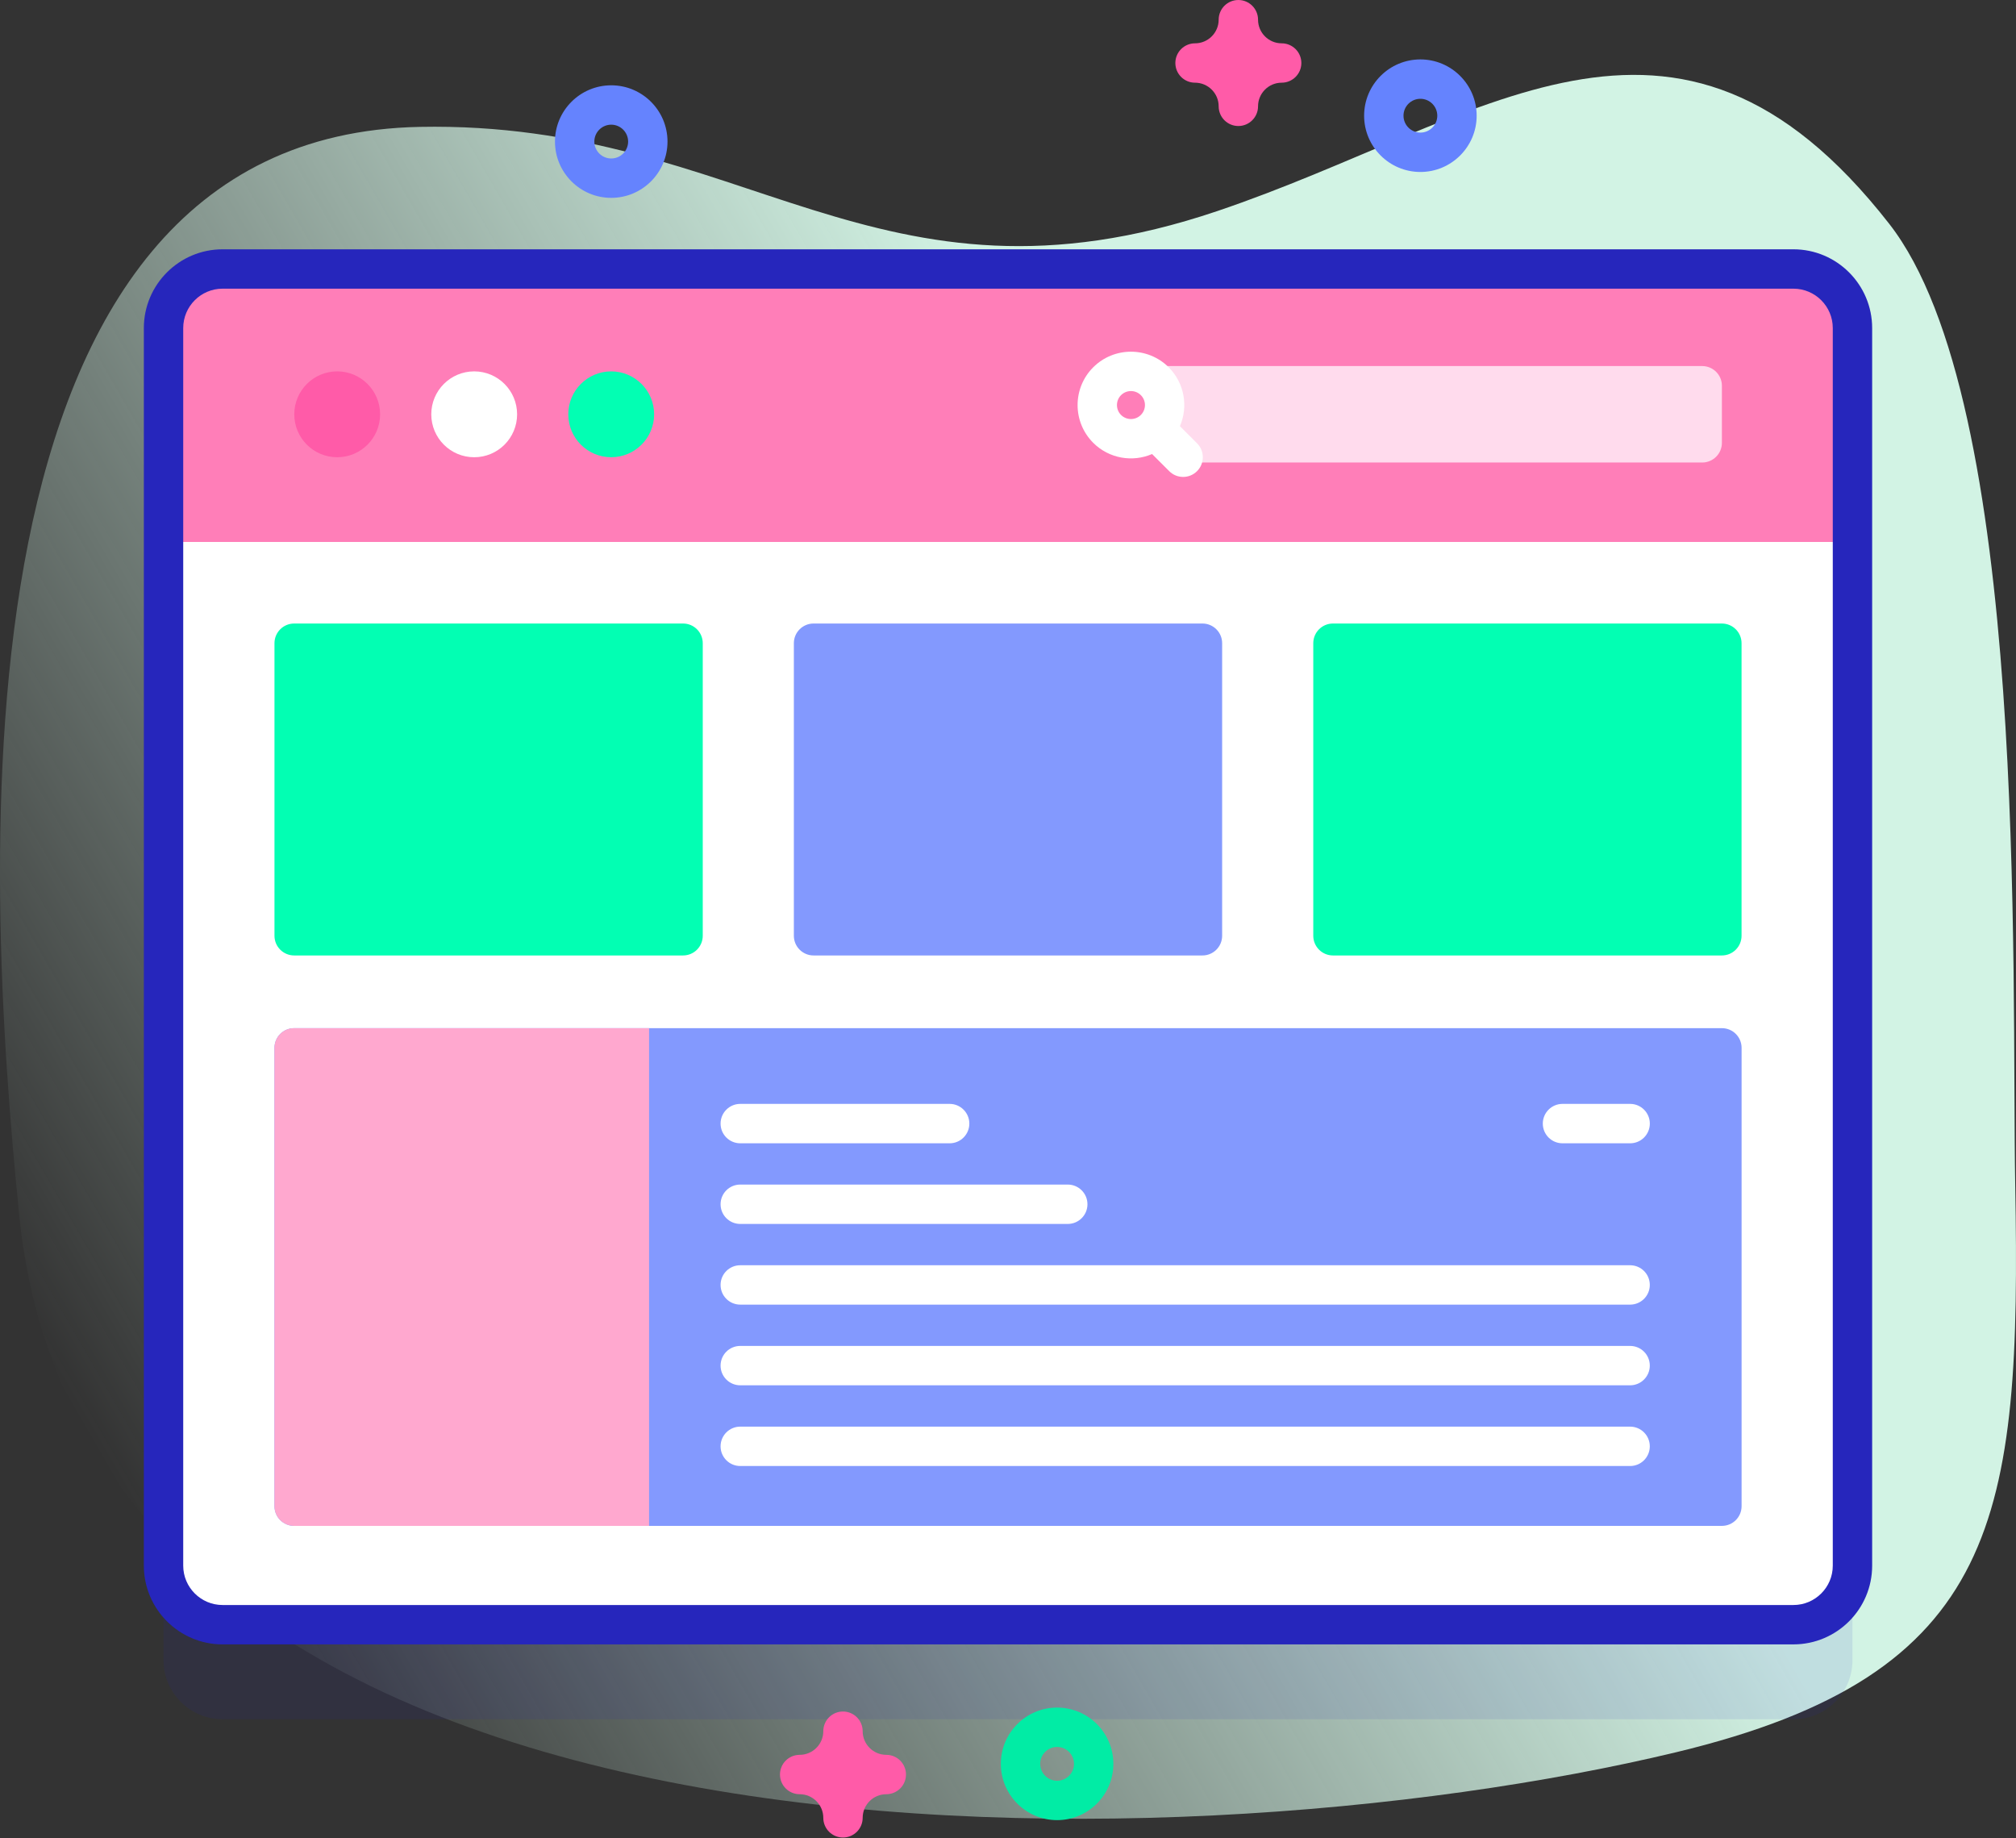<svg width="68" height="62" viewBox="0 0 68 62" fill="none" xmlns="http://www.w3.org/2000/svg">
<rect x="0" y="0" width="68" height="62" fill="#333333" stroke="none"/>
<path d="M0.65 40.999C2.968 63.958 39.487 63.197 56.538 59.096C67.491 56.462 68.172 51.198 67.974 39.971C67.846 32.735 68.431 13.578 63.724 7.549C56.492 -1.713 50.014 4.096 41.059 7.119C29.572 10.997 25.096 4.073 14.167 4.279C-1.856 4.582 -0.546 29.149 0.65 40.999Z" fill="url(#paint0_linear_14_154)"/>
<path opacity="0.1" d="M60.492 57.983H7.508C6.408 57.983 5.516 57.091 5.516 55.99V14.252C5.516 13.152 6.408 12.26 7.508 12.26H60.492C61.592 12.26 62.484 13.152 62.484 14.252V55.99C62.484 57.091 61.592 57.983 60.492 57.983Z" fill="#2626BC"/>
<path d="M60.492 54.795H7.508C6.408 54.795 5.516 53.903 5.516 52.803V11.064C5.516 9.964 6.408 9.072 7.508 9.072H60.492C61.592 9.072 62.484 9.964 62.484 11.064V52.803C62.484 53.903 61.592 54.795 60.492 54.795Z" fill="white"/>
<path d="M62.484 18.278V11.064C62.484 9.964 61.592 9.072 60.492 9.072H7.508C6.408 9.072 5.516 9.964 5.516 11.064V18.278H62.484Z" fill="#FF7EB8"/>
<path d="M60.492 55.459H7.508C6.043 55.459 4.852 54.268 4.852 52.803V11.064C4.852 9.6 6.043 8.408 7.508 8.408H60.492C61.957 8.408 63.148 9.6 63.148 11.064V52.803C63.149 54.268 61.957 55.459 60.492 55.459ZM7.508 9.736C6.776 9.736 6.18 10.332 6.18 11.064V52.803C6.18 53.535 6.776 54.131 7.508 54.131H60.492C61.225 54.131 61.82 53.535 61.82 52.803V11.064C61.82 10.332 61.225 9.736 60.492 9.736H7.508Z" fill="#2626BC"/>
<path d="M11.374 15.421C12.173 15.421 12.821 14.773 12.821 13.973C12.821 13.174 12.173 12.525 11.374 12.525C10.574 12.525 9.926 13.174 9.926 13.973C9.926 14.773 10.574 15.421 11.374 15.421Z" fill="#FF5BA8"/>
<path d="M15.995 15.421C16.794 15.421 17.442 14.773 17.442 13.973C17.442 13.174 16.794 12.525 15.995 12.525C15.195 12.525 14.547 13.174 14.547 13.973C14.547 14.773 15.195 15.421 15.995 15.421Z" fill="white"/>
<path d="M20.616 15.421C21.415 15.421 22.064 14.773 22.064 13.973C22.064 13.174 21.415 12.525 20.616 12.525C19.816 12.525 19.168 13.174 19.168 13.973C19.168 14.773 19.816 15.421 20.616 15.421Z" fill="#02FFB3"/>
<path d="M57.416 15.599H39.332V12.346H57.416C57.782 12.346 58.08 12.643 58.08 13.01V14.935C58.08 15.302 57.782 15.599 57.416 15.599Z" fill="#FFDBED"/>
<path d="M39.421 12.388C38.718 11.686 37.576 11.686 36.874 12.388C36.172 13.09 36.172 14.232 36.874 14.934C37.41 15.47 38.203 15.596 38.86 15.313L39.438 15.89C39.697 16.15 40.117 16.15 40.377 15.89C40.636 15.631 40.636 15.211 40.377 14.951L39.799 14.374C40.082 13.716 39.957 12.924 39.421 12.388ZM37.813 13.327C37.998 13.143 38.297 13.143 38.481 13.327C38.666 13.511 38.666 13.811 38.481 13.995C38.297 14.179 37.998 14.179 37.813 13.995C37.629 13.811 37.629 13.511 37.813 13.327Z" fill="white"/>
<path d="M23.04 32.224H9.922C9.555 32.224 9.258 31.926 9.258 31.56V21.693C9.258 21.327 9.555 21.029 9.922 21.029H23.04C23.407 21.029 23.704 21.327 23.704 21.693V31.56C23.704 31.926 23.407 32.224 23.04 32.224Z" fill="#02FFB3"/>
<path d="M40.559 32.224H27.441C27.075 32.224 26.777 31.926 26.777 31.56V21.693C26.777 21.327 27.075 21.029 27.441 21.029H40.559C40.926 21.029 41.223 21.327 41.223 21.693V31.56C41.223 31.926 40.926 32.224 40.559 32.224Z" fill="#8399FE"/>
<path d="M58.079 32.224H44.961C44.594 32.224 44.297 31.926 44.297 31.56V21.693C44.297 21.327 44.594 21.029 44.961 21.029H58.079C58.446 21.029 58.743 21.327 58.743 21.693V31.56C58.743 31.926 58.446 32.224 58.079 32.224Z" fill="#02FFB3"/>
<path d="M58.08 51.462H9.922C9.555 51.462 9.258 51.165 9.258 50.798V35.34C9.258 34.973 9.555 34.676 9.922 34.676H58.08C58.447 34.676 58.744 34.973 58.744 35.34V50.798C58.744 51.165 58.447 51.462 58.08 51.462Z" fill="#8399FE"/>
<path d="M21.893 34.676H9.922C9.555 34.676 9.258 34.973 9.258 35.34V50.798C9.258 51.165 9.555 51.462 9.922 51.462H21.893V34.676H21.893Z" fill="#FFA8CF"/>
<path d="M24.969 37.23H32.032C32.398 37.23 32.696 37.528 32.696 37.895C32.696 38.261 32.398 38.559 32.032 38.559H24.969C24.602 38.559 24.305 38.261 24.305 37.895C24.305 37.528 24.602 37.23 24.969 37.23Z" fill="white"/>
<path d="M52.703 37.23H54.985C55.352 37.23 55.649 37.528 55.649 37.895C55.649 38.261 55.352 38.559 54.985 38.559H52.703C52.336 38.559 52.039 38.261 52.039 37.895C52.039 37.528 52.336 37.23 52.703 37.23Z" fill="white"/>
<path d="M24.969 39.951H36.016C36.382 39.951 36.68 40.248 36.68 40.615C36.68 40.982 36.382 41.279 36.016 41.279H24.969C24.602 41.279 24.305 40.982 24.305 40.615C24.305 40.248 24.602 39.951 24.969 39.951Z" fill="white"/>
<path d="M24.969 42.672H54.984C55.351 42.672 55.648 42.969 55.648 43.336C55.648 43.703 55.351 44 54.984 44H24.969C24.602 44 24.305 43.703 24.305 43.336C24.305 42.969 24.602 42.672 24.969 42.672Z" fill="white"/>
<path d="M24.969 45.393H54.984C55.351 45.393 55.648 45.69 55.648 46.057C55.648 46.423 55.351 46.721 54.984 46.721H24.969C24.602 46.721 24.305 46.423 24.305 46.057C24.305 45.69 24.602 45.393 24.969 45.393Z" fill="white"/>
<path d="M24.969 49.443C24.602 49.443 24.305 49.146 24.305 48.779C24.305 48.413 24.602 48.115 24.969 48.115H54.984C55.351 48.115 55.648 48.413 55.648 48.779C55.648 49.146 55.351 49.443 54.984 49.443" fill="white"/>
<path d="M47.91 5.8C46.863 5.8 46.012 4.949 46.012 3.902C46.012 2.855 46.863 2.004 47.91 2.004C48.956 2.004 49.808 2.855 49.808 3.902C49.808 4.949 48.956 5.8 47.91 5.8ZM47.91 3.332C47.596 3.332 47.34 3.588 47.34 3.902C47.34 4.216 47.596 4.472 47.91 4.472C48.224 4.472 48.48 4.216 48.48 3.902C48.48 3.588 48.224 3.332 47.91 3.332Z" fill="#6583FE"/>
<path d="M20.617 6.673C19.57 6.673 18.719 5.822 18.719 4.775C18.719 3.728 19.57 2.877 20.617 2.877C21.664 2.877 22.515 3.728 22.515 4.775C22.515 5.822 21.663 6.673 20.617 6.673ZM20.617 4.205C20.303 4.205 20.047 4.461 20.047 4.775C20.047 5.089 20.303 5.345 20.617 5.345C20.931 5.345 21.187 5.089 21.187 4.775C21.187 4.461 20.931 4.205 20.617 4.205Z" fill="#6583FE"/>
<path d="M35.656 61.386C34.609 61.386 33.758 60.535 33.758 59.488C33.758 58.441 34.609 57.59 35.656 57.59C36.703 57.59 37.554 58.441 37.554 59.488C37.554 60.535 36.703 61.386 35.656 61.386ZM35.656 58.918C35.342 58.918 35.086 59.174 35.086 59.488C35.086 59.802 35.342 60.058 35.656 60.058C35.97 60.058 36.226 59.802 36.226 59.488C36.226 59.174 35.97 58.918 35.656 58.918Z" fill="#01ECA5"/>
<path d="M41.77 4.25C41.403 4.25 41.106 3.953 41.106 3.586C41.106 3.147 40.748 2.789 40.309 2.789C39.942 2.789 39.645 2.492 39.645 2.125C39.645 1.758 39.942 1.461 40.309 1.461C40.748 1.461 41.106 1.103 41.106 0.664C41.106 0.297 41.403 0 41.77 0C42.136 0 42.434 0.297 42.434 0.664C42.434 1.103 42.791 1.461 43.23 1.461C43.597 1.461 43.895 1.758 43.895 2.125C43.895 2.492 43.597 2.789 43.23 2.789C42.791 2.789 42.434 3.147 42.434 3.586C42.434 3.953 42.136 4.25 41.77 4.25Z" fill="#FF5BA8"/>
<path d="M28.434 61.973C28.067 61.973 27.77 61.675 27.77 61.309C27.77 60.869 27.412 60.512 26.973 60.512C26.606 60.512 26.309 60.215 26.309 59.848C26.309 59.481 26.606 59.184 26.973 59.184C27.412 59.184 27.77 58.826 27.77 58.387C27.77 58.02 28.067 57.723 28.434 57.723C28.8 57.723 29.098 58.02 29.098 58.387C29.098 58.826 29.455 59.184 29.895 59.184C30.261 59.184 30.559 59.481 30.559 59.848C30.559 60.215 30.261 60.512 29.895 60.512C29.455 60.512 29.098 60.869 29.098 61.309C29.098 61.675 28.8 61.973 28.434 61.973Z" fill="#FF5BA8"/>
<defs>
<linearGradient id="paint0_linear_14_154" x1="3.663" y1="49.654" x2="67.008" y2="13.082" gradientUnits="userSpaceOnUse">
<stop stop-color="#DCFDEE" stop-opacity="0"/>
<stop offset="0.629" stop-color="#D2F3E4"/>
</linearGradient>
</defs>
</svg>
